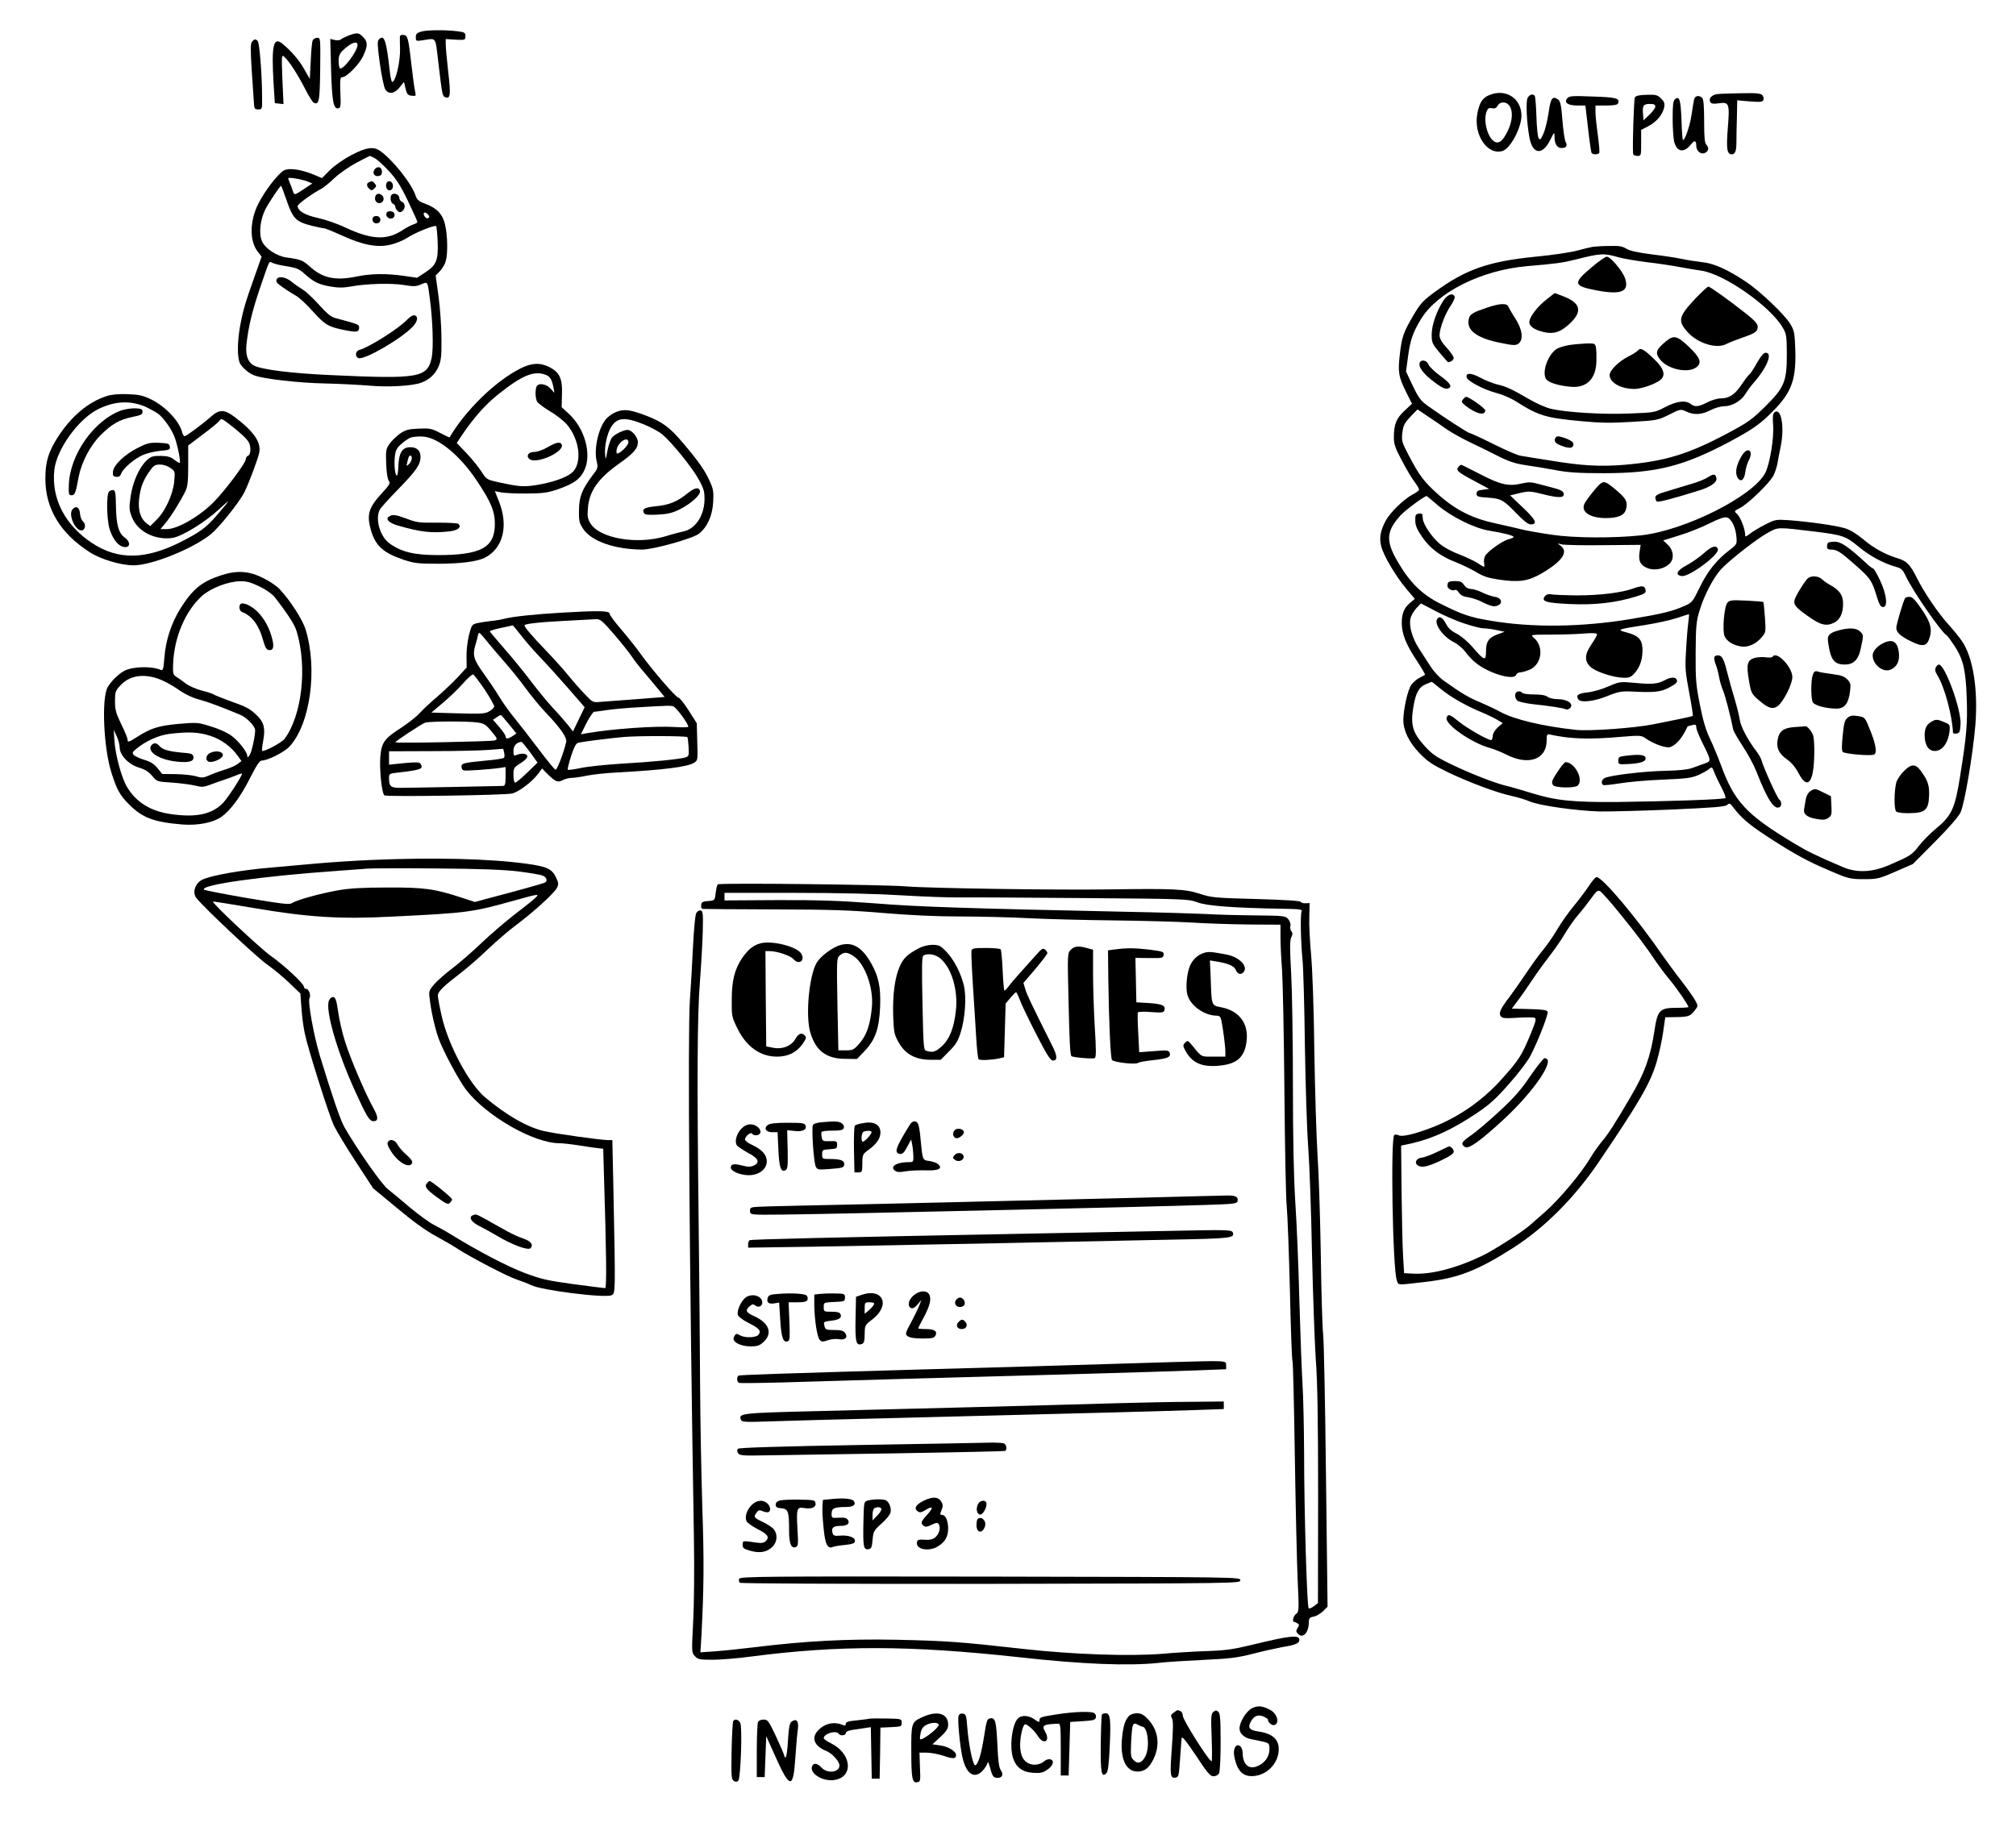 <?xml version="1.0" standalone="no"?>
<!DOCTYPE svg PUBLIC "-//W3C//DTD SVG 20010904//EN"
 "http://www.w3.org/TR/2001/REC-SVG-20010904/DTD/svg10.dtd">
<svg version="1.0" xmlns="http://www.w3.org/2000/svg"
 width="1280pt" height="1163pt" viewBox="0 0 1280 1163"
 preserveAspectRatio="xMidYMid meet">

<g transform="translate(0,1163) scale(0.1,-0.1)"
fill="#000000" stroke="none">
<path d="M2673 11429 c-26 -8 -33 -15 -33 -35 0 -25 2 -26 43 -20 90 14 80 28
100 -139 24 -205 26 -215 43 -222 34 -13 37 12 20 159 -9 79 -16 158 -16 176
l0 34 63 -4 c60 -3 62 -2 62 22 0 23 -5 26 -55 32 -80 9 -190 8 -227 -3z"/>
<path d="M2217 11406 c-20 -8 -43 -19 -51 -25 -8 -7 -25 -9 -41 -5 l-28 7 5
-194 c6 -202 15 -253 46 -247 15 3 17 15 13 101 -3 84 -1 97 13 97 27 0 108
82 132 135 30 64 30 90 -1 120 -27 28 -35 29 -88 11z m53 -61 c0 -40 -91 -161
-112 -149 -4 3 -8 24 -8 47 0 32 7 48 28 68 49 47 92 63 92 34z"/>
<path d="M2539 11398 c-1 -7 0 -43 1 -79 2 -81 -28 -209 -50 -209 -4 0 -10 26
-14 58 -23 207 -36 247 -71 211 -10 -12 -9 -39 7 -154 11 -77 26 -150 34 -162
22 -34 58 -29 91 12 l28 35 10 -43 c9 -36 14 -42 39 -45 27 -3 28 -2 22 25 -4
15 -14 87 -22 158 -21 185 -25 199 -51 203 -14 2 -23 -2 -24 -10z"/>
<path d="M1985 11373 c-4 -10 -10 -69 -12 -131 l-6 -113 -35 61 c-32 58 -87
121 -141 164 -56 44 -68 -14 -54 -254 l8 -125 27 -3 28 -3 -7 158 c-6 150 -5
157 11 143 28 -22 89 -117 134 -206 23 -45 47 -84 55 -87 33 -13 37 7 40 211
2 201 2 202 -19 202 -12 0 -25 -8 -29 -17z"/>
<path d="M1600 11365 c-10 -12 -10 -51 -1 -193 7 -97 13 -190 14 -207 2 -25 6
-30 27 -30 25 0 25 1 24 80 0 134 -16 339 -27 353 -13 16 -22 15 -37 -3z"/>
<path d="M9453 11025 c-41 -17 -60 -48 -73 -116 -26 -135 65 -269 162 -237 49
17 118 148 118 223 0 112 -102 176 -207 130z m131 -67 c23 -32 19 -95 -8 -153
-32 -68 -57 -90 -86 -75 -45 24 -74 133 -51 193 8 19 15 23 34 20 18 -4 28 1
36 16 15 28 56 27 75 -1z"/>
<path d="M10908 11033 c-40 -4 -63 -29 -48 -52 6 -10 20 -12 53 -7 66 10 70
-2 57 -160 -10 -129 -5 -164 25 -164 22 0 30 21 30 80 0 30 1 102 3 159 l2
104 80 -7 c67 -5 81 -4 86 9 4 8 1 22 -6 30 -10 12 -37 15 -129 13 -64 -1
-133 -3 -153 -5z"/>
<path d="M9699 11008 c-12 -22 -6 -158 12 -253 20 -106 82 -113 131 -15 27 54
28 54 28 22 0 -46 16 -72 45 -72 30 0 39 14 25 40 -6 12 -15 74 -20 138 -7 92
-13 119 -26 129 -37 27 -49 11 -62 -85 -7 -46 -21 -105 -32 -130 -18 -40 -23
-44 -31 -29 -6 9 -12 71 -14 137 -2 66 -7 125 -10 130 -10 17 -34 11 -46 -12z"/>
<path d="M10380 11011 c-6 -13 -16 -305 -11 -358 1 -7 12 -13 26 -13 25 0 25
1 25 83 l0 82 46 24 c53 28 91 74 100 119 5 25 1 36 -19 56 -23 23 -33 26 -92
24 -49 -1 -68 -6 -75 -17z m130 -57 c0 -9 -17 -33 -37 -52 l-38 -36 -3 38 c-5
55 2 66 43 66 26 0 35 -4 35 -16z"/>
<path d="M9951 11006 c-23 -27 3 -46 63 -46 l52 0 17 -146 c9 -80 19 -149 22
-155 8 -12 42 -12 49 0 3 5 -1 55 -9 112 -8 57 -15 123 -15 147 l0 42 69 0
c48 0 70 4 74 13 13 33 -9 39 -159 44 -130 5 -151 4 -163 -11z"/>
<path d="M10756 10998 c-3 -13 -10 -57 -16 -97 -10 -71 -45 -170 -55 -159 -3
2 -7 60 -9 128 -5 127 -13 153 -41 130 -12 -10 -15 -36 -15 -124 0 -61 5 -128
10 -148 19 -65 63 -71 108 -13 21 27 32 23 32 -11 0 -30 25 -54 49 -47 27 7
35 32 16 53 -12 13 -15 45 -15 151 0 92 -4 139 -12 147 -20 20 -47 14 -52 -10z"/>
<path d="M2231 10645 c-48 -25 -107 -66 -136 -95 l-51 -51 -47 20 c-80 34
-158 46 -192 30 -36 -17 -125 -132 -166 -215 -54 -109 -55 -233 -4 -300 l26
-34 -45 -127 c-60 -168 -74 -218 -92 -316 -18 -104 -18 -200 0 -235 15 -28 56
-63 91 -76 57 -22 284 -48 445 -51 96 -2 225 -9 286 -14 115 -11 274 -2 329
19 51 19 87 53 108 99 17 39 21 66 20 176 0 72 -8 192 -18 268 l-19 137 27 28
c15 16 32 44 37 63 14 48 12 164 -4 232 -16 68 -52 106 -128 134 -39 14 -50
24 -59 50 -26 79 -149 233 -229 287 -41 27 -88 19 -179 -29z m148 -19 c15 -8
55 -44 89 -81 48 -51 75 -93 122 -191 33 -69 60 -129 60 -133 0 -5 -10 -11
-22 -15 -13 -3 -47 -21 -76 -40 -98 -63 -194 -58 -359 19 -50 24 -129 51 -175
61 -82 18 -128 45 -128 76 0 12 95 81 150 109 14 7 51 37 82 67 32 30 95 74
140 98 46 24 84 44 86 44 2 0 15 -6 31 -14z m-428 -148 l32 -13 -57 -38 c-50
-33 -57 -36 -63 -20 -3 10 -12 33 -19 52 -8 18 -14 36 -14 39 0 8 86 -6 121
-20z m-130 -124 c39 -113 59 -133 160 -158 36 -9 71 -16 78 -16 6 0 56 -20
111 -45 133 -61 225 -79 309 -59 34 8 81 27 104 42 46 32 177 85 186 76 3 -3
8 -49 10 -102 4 -117 -9 -147 -82 -194 l-49 -32 -82 12 c-112 16 -209 15 -302
-4 -136 -28 -216 -11 -300 66 -41 37 -56 43 -145 55 -62 8 -137 58 -156 104
-21 49 -11 137 22 202 24 46 93 149 100 149 1 0 18 -43 36 -96z m898 -88 c9
-11 9 -16 0 -21 -10 -7 -28 10 -29 28 0 12 17 8 29 -7z m-898 -327 c63 -10 80
-18 115 -50 56 -50 88 -66 165 -79 48 -8 80 -8 129 1 99 18 256 22 335 9 61
-10 76 -10 108 4 44 18 41 23 56 -89 19 -142 24 -316 12 -376 -27 -128 -81
-137 -641 -111 -248 11 -440 35 -488 61 -39 21 -54 66 -47 135 12 110 36 209
82 346 68 198 60 182 82 171 10 -6 52 -16 92 -22z"/>
<path d="M2380 10556 c-18 -22 -5 -48 22 -44 17 2 23 10 23 28 0 29 -26 38
-45 16z"/>
<path d="M2343 10473 c-18 -7 -16 -28 3 -43 12 -11 18 -10 31 3 13 13 14 19 3
31 -13 17 -17 18 -37 9z"/>
<path d="M2454 10466 c-9 -24 4 -48 23 -44 12 2 18 12 18 28 0 29 -32 41 -41
16z"/>
<path d="M2384 10385 c-9 -23 3 -45 25 -45 23 0 35 28 20 46 -15 18 -38 18
-45 -1z"/>
<path d="M2487 10394 c-13 -13 -7 -52 8 -58 8 -3 15 -12 15 -19 0 -8 7 -20 15
-27 12 -10 18 -10 30 0 20 17 19 49 -2 58 -10 4 -18 16 -18 27 0 20 -33 33
-48 19z"/>
<path d="M2456 10281 c-11 -18 6 -42 28 -39 29 4 29 42 -1 46 -11 2 -24 -1
-27 -7z"/>
<path d="M2367 10247 c-8 -21 8 -39 29 -35 27 5 25 42 -2 46 -12 2 -24 -3 -27
-11z"/>
<path d="M1756 9855 c-3 -8 0 -19 7 -25 23 -20 82 -59 118 -79 19 -11 66 -54
103 -96 79 -87 99 -100 198 -120 81 -17 98 -15 98 14 0 21 0 21 -151 61 -27 7
-55 30 -103 84 -37 41 -83 85 -104 97 -20 13 -53 35 -72 51 -37 30 -84 37 -94
13z"/>
<path d="M2585 9600 c-54 -57 -244 -177 -303 -192 -26 -7 -30 -43 -6 -52 36
-14 268 120 343 198 34 35 39 68 11 74 -9 1 -29 -11 -45 -28z"/>
<path d="M10115 10063 c-16 -3 -61 -13 -100 -24 -38 -11 -158 -29 -265 -39
-300 -30 -445 -81 -640 -224 -73 -53 -92 -74 -132 -142 -67 -113 -77 -141 -90
-252 -13 -116 -9 -143 40 -242 l37 -74 -47 -44 c-53 -49 -68 -87 -68 -169 0
-44 8 -68 52 -150 28 -54 64 -114 80 -134 15 -20 28 -42 28 -48 0 -6 -17 -19
-39 -30 -57 -30 -143 -113 -173 -168 -34 -63 -42 -110 -28 -164 16 -60 93
-190 159 -268 l54 -64 -31 -26 c-38 -32 -52 -68 -52 -129 1 -68 27 -135 94
-235 32 -49 56 -90 54 -92 -1 -1 -17 -10 -35 -19 -17 -8 -41 -29 -53 -46 -22
-31 -49 -152 -50 -222 0 -67 36 -142 103 -211 52 -54 81 -73 182 -122 139 -66
310 -130 405 -150 36 -8 87 -23 114 -35 61 -26 297 -59 442 -63 60 -1 264 4
453 12 275 12 346 18 358 30 13 13 18 10 41 -20 45 -60 97 -105 199 -172 145
-96 247 -154 348 -199 179 -79 184 -81 280 -81 85 0 96 3 200 48 l110 48 141
142 c86 86 149 159 162 186 25 53 78 364 94 555 18 227 -15 432 -86 534 -17
25 -57 74 -89 109 -66 74 -151 200 -197 292 -42 84 -64 106 -119 123 -81 24
-156 66 -222 122 -42 35 -82 59 -114 69 -59 18 -223 41 -350 51 -88 6 -92 6
-155 -26 -36 -18 -80 -44 -97 -58 -31 -23 -33 -23 -33 -5 0 34 -30 110 -51
129 -20 18 -20 18 20 39 51 26 187 158 211 205 10 20 21 54 25 75 4 22 13 74
22 115 24 124 1 246 -41 211 -10 -8 -12 -29 -8 -82 6 -82 -21 -244 -49 -300
-74 -149 -512 -369 -793 -399 -173 -18 -420 -17 -561 4 -71 10 -155 25 -185
32 -30 8 -106 25 -169 39 -148 31 -255 84 -365 181 -94 83 -124 123 -191 251
-45 86 -47 94 -41 146 6 47 14 61 51 101 l45 46 67 -45 c38 -25 91 -61 118
-81 28 -19 93 -56 145 -81 52 -25 135 -65 183 -90 70 -35 107 -47 180 -58 51
-7 135 -21 187 -31 72 -14 144 -19 300 -19 338 0 511 44 813 206 119 64 168
97 227 152 151 142 184 220 179 420 -4 111 -6 126 -31 168 -34 59 -194 211
-283 270 -115 77 -204 117 -276 124 -35 4 -95 13 -132 21 -37 8 -124 21 -193
29 -84 11 -135 22 -157 35 -25 16 -48 20 -107 18 -41 0 -88 -3 -105 -5z m162
-67 c28 -8 109 -22 180 -31 70 -8 162 -22 203 -30 41 -8 105 -18 143 -24 144
-21 436 -225 515 -360 25 -42 26 -53 27 -171 0 -174 -16 -212 -140 -334 -82
-81 -109 -100 -239 -169 -248 -132 -396 -177 -656 -199 -151 -12 -266 -6 -470
28 -85 13 -169 27 -186 30 -18 2 -95 36 -172 74 -78 39 -145 70 -151 70 -10 0
-167 102 -262 170 -49 35 -61 51 -99 130 l-43 91 12 88 c14 109 30 157 84 246
105 171 385 310 674 335 187 16 223 21 308 42 156 40 179 41 272 14z m-1149
-1574 c87 -74 234 -147 328 -162 93 -15 154 -31 154 -40 0 -4 -14 -10 -30 -14
-36 -7 -135 -77 -151 -107 -6 -12 -9 -32 -6 -45 5 -30 5 -30 -41 0 -20 14 -74
38 -118 56 -51 19 -99 46 -128 71 -48 43 -98 117 -102 153 -1 12 -3 25 -3 29
-1 5 -11 7 -23 5 -20 -3 -23 -9 -22 -44 0 -31 11 -56 41 -100 50 -75 118 -126
213 -163 41 -16 101 -45 133 -64 43 -27 78 -38 140 -47 131 -20 189 -11 274
38 133 78 174 138 121 177 -23 16 -23 16 7 8 17 -4 136 -7 266 -5 l236 2 -7
-45 c-9 -58 5 -85 53 -104 44 -16 104 -4 138 30 30 30 25 85 -11 119 l-30 28
102 32 c57 17 142 51 191 76 60 30 95 42 111 38 29 -7 57 -64 61 -125 4 -45 2
-47 -46 -84 -80 -61 -138 -133 -187 -235 -45 -92 -49 -97 -97 -118 -80 -35
-138 -49 -340 -83 -314 -52 -628 -56 -895 -10 -127 21 -179 39 -318 109 -112
56 -190 132 -266 262 -79 134 -76 196 17 298 33 35 149 121 165 122 2 0 33
-26 70 -58z m2397 -168 c175 -22 193 -28 276 -96 72 -60 161 -107 238 -128 33
-9 42 -18 61 -58 43 -93 223 -354 260 -377 5 -3 26 -31 46 -61 58 -87 75 -156
81 -334 6 -165 0 -236 -42 -500 -32 -203 -54 -251 -152 -331 -36 -30 -85 -79
-109 -110 -44 -58 -54 -64 -193 -124 -106 -45 -203 -49 -291 -11 -173 74 -224
99 -310 151 -304 183 -379 264 -465 501 -19 51 -50 125 -69 165 -25 52 -44
116 -63 214 -25 125 -28 160 -27 330 1 166 4 200 24 265 29 99 91 216 140 268
60 62 228 193 295 229 67 37 58 36 300 7z m-2229 -583 c51 -17 106 -31 122
-31 17 0 55 -5 83 -11 l52 -11 -38 -14 c-61 -21 -80 -46 -80 -108 0 -66 -9
-64 -85 24 -31 36 -73 71 -101 86 -35 17 -55 36 -69 64 -20 39 -42 51 -55 29
-21 -32 39 -115 108 -148 23 -12 56 -40 72 -62 17 -23 46 -54 67 -70 82 -66
240 -112 254 -75 3 9 15 16 25 16 10 0 36 7 58 16 81 32 97 150 27 206 -20 17
-16 18 109 18 72 0 167 3 213 7 60 4 82 3 82 -6 0 -6 -16 -34 -35 -62 -44 -64
-46 -105 -8 -143 30 -30 145 -69 211 -70 37 -1 48 4 72 31 35 39 52 97 48 160
-4 55 -29 79 -105 98 -59 16 -52 19 116 45 73 11 167 32 207 45 41 14 76 25
78 25 1 0 -1 -25 -5 -56 -4 -31 -11 -111 -14 -178 -7 -108 -4 -136 20 -264 15
-78 25 -145 23 -148 -3 -2 -38 -11 -79 -19 -41 -8 -117 -24 -169 -34 -115 -24
-407 -45 -493 -36 -209 22 -397 67 -482 115 -27 15 -85 42 -127 60 -71 29
-124 60 -236 141 -24 17 -60 57 -80 88 -20 31 -53 82 -73 113 -42 65 -64 142
-54 190 4 18 21 47 37 65 l30 31 92 -48 c50 -27 132 -63 182 -79z m-157 -409
c66 -55 154 -106 251 -148 47 -19 100 -45 118 -56 l33 -20 -31 -27 c-18 -16
-31 -37 -32 -53 -1 -16 -6 -28 -10 -28 -22 0 -153 75 -202 115 -62 50 -71 53
-81 28 -15 -40 157 -161 275 -193 25 -7 70 -25 102 -41 142 -73 258 -33 258
89 0 39 2 42 23 37 129 -28 247 -32 451 -14 118 10 128 9 153 -9 50 -35 126
-63 154 -57 30 7 68 44 95 95 10 19 19 36 19 37 0 1 12 4 28 8 23 6 27 4 27
-14 0 -11 17 -55 39 -98 56 -113 57 -116 18 -130 -17 -6 -52 -19 -77 -28 -32
-12 -83 -18 -180 -20 -138 -3 -349 -29 -382 -46 -19 -10 -24 -34 -9 -44 5 -3
52 2 103 10 51 9 174 20 273 24 153 6 187 11 230 30 27 12 57 29 67 38 17 15
19 13 33 -23 8 -21 29 -65 46 -97 17 -32 28 -62 24 -65 -8 -9 -368 -21 -690
-25 -279 -2 -389 9 -545 58 -58 18 -127 38 -154 44 -75 18 -229 78 -353 138
-95 46 -121 64 -168 116 -75 83 -90 132 -72 243 15 93 35 130 80 149 18 8 34
14 36 15 3 0 25 -17 50 -38z"/>
<path d="M10111 9937 c-127 -106 -124 -122 25 -151 159 -30 211 -8 181 79 -16
45 -92 135 -115 135 -9 0 -50 -28 -91 -63z"/>
<path d="M10768 9738 c-112 -119 -118 -145 -52 -218 65 -71 182 -107 244 -75
19 10 65 28 103 41 82 28 97 39 97 70 0 17 -19 38 -67 77 -104 82 -235 177
-246 177 -6 0 -41 -33 -79 -72z"/>
<path d="M9820 9729 c-60 -47 -110 -113 -110 -144 0 -28 34 -51 93 -64 63 -15
109 1 168 58 78 76 64 128 -49 171 l-51 19 -51 -40z"/>
<path d="M9165 9722 c-43 -65 -75 -157 -75 -216 0 -51 3 -59 50 -115 28 -34
52 -61 55 -61 16 0 35 15 35 27 0 8 -20 38 -45 65 -32 35 -45 59 -45 79 0 43
36 138 71 188 16 24 28 50 25 57 -10 27 -45 15 -71 -24z"/>
<path d="M9440 9676 c-88 -30 -107 -41 -114 -70 -18 -70 46 -121 189 -151 91
-19 107 -20 125 -8 34 24 27 89 -18 159 -21 32 -41 67 -45 77 -9 23 -55 21
-137 -7z"/>
<path d="M10578 9463 c-65 -54 -71 -74 -37 -117 47 -60 173 -88 227 -50 40 28
29 61 -44 131 -75 71 -96 77 -146 36z"/>
<path d="M9965 9439 c-33 -5 -71 -17 -85 -27 -62 -46 -96 -168 -55 -198 25
-19 77 -33 145 -40 102 -10 162 47 166 160 1 34 0 73 -3 89 -5 25 -8 27 -57
26 -28 -1 -78 -5 -111 -10z"/>
<path d="M10400 9405 c-7 -8 -33 -25 -58 -37 -64 -32 -122 -89 -122 -120 0
-48 72 -88 157 -88 45 0 134 31 166 58 34 29 22 71 -37 128 -69 67 -90 78
-106 59z"/>
<path d="M11156 9327 c-19 -35 -42 -70 -50 -76 -9 -7 -31 -37 -51 -67 -40 -60
-77 -84 -130 -84 -20 0 -58 -11 -85 -25 -57 -29 -78 -31 -106 -10 -33 25 -88
18 -161 -20 -67 -35 -70 -35 -228 -41 -169 -7 -399 7 -498 30 -31 7 -94 35
-140 62 -108 63 -142 79 -202 93 -27 7 -76 26 -107 43 -58 31 -92 32 -86 2 4
-24 110 -79 187 -99 36 -9 93 -33 126 -54 145 -92 190 -105 420 -126 115 -11
188 -12 315 -4 161 9 167 11 238 46 72 36 73 36 108 20 49 -24 97 -21 154 8
27 14 65 25 85 25 51 0 109 33 136 77 13 21 37 54 54 73 84 95 122 190 76 190
-13 0 -30 -20 -55 -63z"/>
<path d="M9014 9326 c-9 -23 17 -61 69 -104 62 -50 92 -66 111 -59 29 11 16
32 -49 80 -36 26 -70 58 -75 72 -10 27 -47 35 -56 11z"/>
<path d="M9289 9094 c-12 -14 -10 -19 13 -38 68 -54 128 -69 128 -32 0 13
-103 86 -121 86 -4 0 -13 -7 -20 -16z"/>
<path d="M9873 8844 c-7 -20 6 -33 53 -49 44 -15 64 -10 64 15 0 11 -15 23
-43 34 -53 20 -66 20 -74 0z"/>
<path d="M10816 8115 c-27 -24 -76 -58 -108 -75 -62 -33 -75 -62 -30 -68 47
-7 242 138 229 171 -10 28 -39 19 -91 -28z"/>
<path d="M9197 7933 c-4 -3 -7 -14 -7 -24 0 -18 33 -35 49 -25 5 3 16 -5 24
-18 11 -16 29 -25 60 -29 25 -4 66 -18 92 -32 27 -14 57 -25 69 -25 58 1 63
52 6 60 -19 3 -55 16 -80 28 -25 12 -57 22 -71 22 -17 0 -33 9 -43 25 -13 19
-25 25 -55 25 -21 0 -41 -3 -44 -7z"/>
<path d="M10376 7895 c-77 -29 -218 -46 -364 -46 -80 1 -154 4 -166 7 -14 3
-28 -1 -36 -11 -28 -34 5 -44 160 -51 156 -7 288 8 418 48 55 17 63 22 60 41
-4 27 -22 30 -72 12z"/>
<path d="M11607 8183 c-4 -3 -7 -15 -7 -25 0 -13 7 -18 26 -18 37 0 59 -14
154 -98 95 -84 105 -98 135 -197 17 -55 26 -70 41 -70 32 0 23 82 -20 171 -19
41 -39 74 -43 74 -5 0 -27 17 -49 38 -106 98 -155 132 -193 132 -21 0 -41 -3
-44 -7z"/>
<path d="M11479 7958 c-19 -16 -75 -106 -84 -135 -9 -32 2 -47 80 -103 82 -59
119 -69 169 -45 39 19 59 61 58 126 -1 49 -22 79 -73 109 -23 12 -50 31 -60
41 -22 22 -68 25 -90 7z"/>
<path d="M12096 7832 c-12 -19 -56 -168 -56 -189 0 -29 27 -54 96 -87 70 -35
98 -30 114 20 20 59 7 105 -51 188 -39 57 -58 76 -75 76 -13 0 -25 -4 -28 -8z"/>
<path d="M10968 7803 c-21 -24 -34 -179 -18 -214 14 -31 52 -55 102 -64 45 -8
97 14 134 59 26 30 26 33 20 125 -4 52 -8 96 -10 98 -2 2 -50 6 -108 9 -92 4
-106 3 -120 -13z"/>
<path d="M11674 7627 c-61 -17 -74 -32 -67 -75 16 -114 38 -142 108 -142 52 0
83 30 97 92 21 95 21 95 -1 117 -24 24 -70 26 -137 8z"/>
<path d="M11955 7545 c-38 -20 -65 -51 -65 -77 0 -59 67 -112 115 -90 41 19
58 56 51 110 -9 69 -41 87 -101 57z"/>
<path d="M10885 7458 c-3 -8 1 -30 9 -49 7 -18 17 -54 21 -79 4 -24 15 -62 25
-85 14 -33 46 -156 65 -250 3 -11 30 -58 61 -105 31 -47 70 -119 86 -160 70
-180 114 -246 148 -225 14 9 12 36 -4 49 -13 11 -98 198 -111 246 -4 14 -19
41 -34 60 -54 71 -99 156 -105 200 -4 25 -18 83 -32 130 -14 47 -33 112 -41
145 -26 106 -37 130 -61 133 -12 2 -24 -3 -27 -10z"/>
<path d="M11255 7460 c-4 -6 -23 -7 -45 -4 -21 3 -54 1 -73 -5 -44 -15 -50
-41 -32 -146 13 -75 17 -82 57 -117 63 -56 93 -65 125 -42 36 27 93 139 93
184 0 65 -101 169 -125 130z"/>
<path d="M12291 7392 c-7 -14 -5 -27 11 -52 45 -75 93 -253 98 -363 0 -5 10
-7 23 -5 19 3 22 10 25 59 5 94 -99 379 -138 379 -5 0 -14 -8 -19 -18z"/>
<path d="M11510 7345 c-13 -34 -13 -151 0 -175 11 -20 85 -40 150 -40 51 0 76
32 86 107 6 50 4 57 -18 79 -18 19 -41 27 -94 33 -38 5 -79 12 -91 16 -18 6
-25 2 -33 -20z"/>
<path d="M11731 7072 c-18 -14 -24 -34 -31 -111 -7 -63 -7 -98 0 -106 10 -12
172 -27 198 -17 20 7 14 58 -18 140 -39 99 -38 98 -86 105 -32 5 -47 3 -63
-11z"/>
<path d="M12265 7048 c-33 -19 -44 -41 -45 -85 0 -55 18 -92 49 -100 53 -13
99 39 109 123 4 41 3 43 -33 58 -44 19 -53 19 -80 4z"/>
<path d="M11395 7013 c-72 -5 -100 -26 -109 -84 -8 -51 10 -87 62 -123 25 -17
52 -49 69 -82 43 -82 75 -83 92 -3 13 61 14 209 2 242 -10 26 -38 58 -49 55
-4 -1 -34 -3 -67 -5z"/>
<path d="M12087 6732 c-21 -21 -42 -53 -47 -71 -14 -51 -15 -170 -1 -184 7 -7
40 -12 82 -11 101 1 123 19 127 107 3 70 -7 101 -55 165 -32 43 -60 41 -106
-6z"/>
<path d="M11493 6605 c-13 -9 -25 -31 -28 -53 -3 -20 -8 -46 -10 -58 -7 -33
16 -53 74 -64 45 -8 59 -7 78 5 22 15 24 22 21 77 l-3 62 -45 22 c-54 28 -59
28 -87 9z"/>
<path d="M10569 7310 c-45 -24 -82 -27 -195 -16 -89 8 -93 7 -164 -24 -42 -18
-98 -34 -131 -37 -58 -6 -75 -18 -58 -44 14 -23 99 -14 185 21 66 27 90 31
144 29 155 -8 193 -4 248 25 37 19 52 32 50 44 -5 24 -37 25 -79 2z"/>
<path d="M9627 7233 c-12 -11 -8 -40 8 -53 8 -6 49 -16 92 -21 120 -13 196
-25 214 -33 10 -4 21 0 30 10 21 25 -20 54 -80 54 -25 0 -55 7 -65 15 -13 10
-43 15 -87 15 -37 0 -71 5 -74 10 -7 11 -28 13 -38 3z"/>
<path d="M10325 6831 c-45 -5 -50 -8 -50 -31 0 -24 2 -25 63 -22 79 4 115 16
110 40 -4 19 -40 23 -123 13z"/>
<path d="M9902 6748 c-49 -72 -55 -87 -41 -104 15 -18 139 -20 157 -2 38 38
-20 148 -78 148 -5 0 -22 -19 -38 -42z"/>
<path d="M3304 9290 c-158 -80 -347 -263 -450 -438 0 -1 -28 12 -60 29 -54 28
-66 30 -136 27 -66 -3 -82 -7 -120 -33 -23 -17 -53 -46 -66 -65 -22 -32 -23
-43 -20 -126 2 -56 9 -98 17 -108 11 -13 5 -25 -48 -82 -82 -90 -94 -135 -65
-234 29 -97 79 -142 208 -185 66 -22 91 -25 223 -25 145 1 243 14 293 39 115
60 150 203 87 359 l-25 63 41 -8 c23 -4 96 -8 162 -7 103 1 131 4 200 28 99
34 142 66 167 124 45 101 0 261 -99 353 l-47 43 2 81 c4 100 -15 140 -78 173
-61 31 -114 28 -186 -8z m160 -40 c28 -10 40 -30 50 -80 l6 -35 -25 28 c-29
31 -79 37 -89 11 -9 -24 -7 -73 4 -94 6 -11 41 -37 79 -60 38 -22 86 -59 108
-83 85 -97 102 -253 33 -310 -36 -31 -130 -63 -229 -78 -78 -12 -108 -9 -234
18 -76 17 -78 18 -110 68 -17 27 -60 80 -94 116 l-63 66 36 54 c75 110 146
190 229 256 150 120 226 151 299 123z m-733 -402 c93 -31 209 -138 298 -273
90 -135 114 -194 113 -277 -2 -146 -90 -193 -362 -193 -151 0 -233 20 -308 75
-59 43 -91 154 -61 213 6 12 60 72 119 132 113 116 140 155 140 204 0 39 -23
61 -64 61 -53 0 -74 -35 -77 -127 -1 -29 -5 -53 -9 -53 -12 0 -19 68 -13 121
5 42 12 55 46 84 21 19 49 36 61 38 42 8 84 7 117 -5z m-118 -138 c-3 -10 -12
-25 -20 -31 -12 -11 -13 -8 -7 17 9 38 14 45 24 39 4 -3 6 -14 3 -25z"/>
<path d="M3475 8789 c-27 -16 -65 -29 -83 -29 -35 0 -53 -23 -33 -43 41 -41
235 47 206 93 -10 16 -37 10 -90 -21z"/>
<path d="M2470 8350 c-25 -16 0 -41 55 -57 149 -43 218 -50 332 -37 51 7 75
26 54 47 -5 5 -65 8 -134 8 -111 -2 -132 1 -192 24 -73 27 -92 30 -115 15z"/>
<path d="M678 9115 c-118 -38 -225 -128 -311 -261 -60 -94 -79 -157 -79 -263
0 -191 94 -347 282 -468 70 -45 197 -83 279 -83 114 0 375 105 489 197 56 46
182 204 214 268 26 52 82 200 93 246 16 68 -31 138 -158 233 -61 46 -95 47
-144 3 -58 -51 -160 -127 -171 -127 -5 0 -13 12 -16 27 -18 69 -105 161 -193
205 -56 27 -78 32 -152 35 -57 2 -102 -2 -133 -12z m250 -70 c29 -14 64 -33
78 -44 33 -26 79 -90 99 -138 20 -46 46 -173 35 -173 -4 0 -20 10 -36 22 -21
17 -41 22 -85 23 -51 0 -61 -4 -89 -30 -48 -46 -88 -138 -101 -230 -10 -72 -9
-85 9 -130 35 -90 147 -147 257 -131 61 10 205 98 295 181 80 74 78 70 -14
-38 -67 -78 -107 -107 -231 -170 -222 -111 -393 -114 -557 -8 -174 114 -263
283 -243 467 14 129 150 320 275 384 106 54 210 59 308 15z m527 -108 c69 -53
112 -93 124 -115 16 -30 14 -79 -4 -86 -8 -3 -15 -14 -15 -24 0 -22 -128 -193
-198 -265 -89 -93 -234 -177 -302 -177 l-41 0 32 39 c33 38 93 135 126 201 14
28 18 62 18 163 l0 128 90 68 c50 37 96 75 104 84 17 22 15 22 66 -16z m-373
-279 c30 -21 30 -22 24 -87 -8 -82 -58 -190 -114 -244 l-38 -38 -27 21 c-35
28 -51 81 -44 149 8 73 25 119 64 175 28 40 37 46 69 46 21 0 49 -9 66 -22z"/>
<path d="M771 9024 c-174 -62 -329 -282 -334 -476 -2 -56 0 -63 17 -63 21 0
27 14 45 115 18 93 73 200 139 266 71 71 122 100 202 116 54 11 65 16 65 33 0
17 -7 20 -45 22 -25 1 -65 -5 -89 -13z"/>
<path d="M875 8786 c-84 -42 -155 -110 -158 -152 -2 -23 2 -30 20 -32 17 -2
26 3 32 20 13 34 85 96 139 119 25 11 75 23 110 26 57 5 63 8 60 27 -3 19 -11
21 -68 24 -58 2 -74 -1 -135 -32z"/>
<path d="M692 8508 c-17 -17 -15 -173 3 -235 17 -57 48 -101 79 -113 51 -18
63 24 16 58 -38 28 -52 81 -54 202 -1 76 -4 95 -16 98 -9 1 -21 -3 -28 -10z"/>
<path d="M460 8395 c-30 -36 24 -147 64 -132 20 8 21 41 2 57 -8 6 -16 28 -18
48 -3 41 -26 54 -48 27z"/>
<path d="M3915 9015 c-22 -8 -53 -29 -68 -47 -47 -56 -77 -188 -59 -266 10
-42 9 -46 -29 -95 -64 -86 -82 -132 -83 -218 -1 -67 2 -80 27 -118 52 -78 200
-130 374 -131 71 0 322 70 361 101 53 42 85 113 90 200 4 67 1 84 -22 134 -31
69 -72 127 -168 240 -85 101 -131 135 -234 175 -100 38 -139 44 -189 25z m171
-79 c47 -19 102 -49 122 -67 64 -56 188 -210 228 -283 34 -62 38 -79 37 -133
-3 -100 -59 -183 -135 -198 -18 -4 -70 -17 -114 -31 -182 -54 -416 -13 -475
82 -18 30 -21 46 -16 99 8 106 66 188 198 281 91 64 119 96 119 136 0 32 -39
78 -65 78 -25 0 -79 -26 -98 -47 -10 -11 -23 -49 -30 -84 -11 -61 -12 -62 -15
-24 -5 52 13 132 38 173 38 61 86 66 206 18z m-96 -115 c0 -19 -52 -71 -71
-71 -5 0 -7 12 -3 28 11 48 74 85 74 43z"/>
<path d="M4360 8493 c-63 -50 -113 -70 -197 -78 -71 -7 -90 -18 -73 -45 5 -9
30 -11 86 -8 62 3 92 10 139 33 74 37 138 96 129 119 -9 25 -35 19 -84 -21z"/>
<path d="M11060 8738 c-33 -54 -45 -104 -31 -134 18 -41 45 -27 52 26 3 25 13
60 23 78 32 62 -8 88 -44 30z"/>
<path d="M9260 8665 c-18 -22 -5 -33 102 -90 l93 -50 -40 -5 c-32 -4 -40 -9
-40 -25 0 -18 8 -21 70 -25 86 -6 101 -15 184 -101 44 -46 74 -69 89 -69 47 0
34 28 -48 106 l-82 78 61 15 c58 13 67 13 154 -9 97 -24 131 -22 125 7 -2 12
-19 22 -48 30 -25 7 -72 19 -105 28 -51 14 -68 15 -112 5 -82 -20 -135 -9
-262 57 -62 32 -117 59 -121 61 -4 1 -13 -4 -20 -13z"/>
<path d="M10845 8600 c-16 -11 -61 -30 -100 -41 -38 -12 -107 -32 -152 -46
-66 -19 -83 -28 -83 -43 0 -10 5 -22 10 -25 9 -6 115 22 270 71 71 22 112 51
108 76 -4 29 -18 31 -53 8z"/>
<path d="M10160 8557 c-21 -16 -85 -97 -99 -124 -27 -52 33 -93 134 -93 81 0
121 18 130 60 10 45 -1 65 -66 120 -64 53 -75 57 -99 37z"/>
<path d="M1402 7976 c-122 -40 -179 -87 -257 -211 -57 -92 -93 -201 -101 -309
-6 -74 -9 -86 -23 -80 -61 25 -177 22 -232 -6 -35 -18 -88 -71 -106 -105 -39
-73 -25 -385 24 -540 34 -109 55 -146 111 -202 87 -87 158 -114 343 -129 97
-7 193 12 245 49 57 40 122 128 180 243 41 81 62 114 75 114 38 0 145 54 177
89 132 143 180 491 102 745 -20 62 -95 180 -164 254 -17 19 -62 50 -101 69
-93 48 -169 53 -273 19z m245 -70 c42 -20 81 -48 97 -68 84 -108 128 -176 140
-219 68 -227 33 -532 -77 -681 -18 -24 -133 -85 -143 -76 -2 3 1 31 7 63 15
80 5 118 -39 161 -45 44 -66 55 -179 95 -48 18 -92 35 -98 40 -5 4 -39 15 -75
24 -35 9 -80 29 -100 44 -19 15 -46 34 -59 42 -22 14 -24 21 -22 80 6 173 79
342 186 437 55 48 165 90 240 91 38 1 68 -7 122 -33z m-643 -586 c32 -11 87
-40 124 -66 42 -30 91 -54 132 -65 57 -15 142 -47 263 -97 42 -17 97 -73 97
-99 0 -40 -23 -143 -36 -160 -10 -14 -13 -14 -14 -4 0 25 -52 92 -98 127 -26
20 -80 45 -131 60 -84 27 -88 27 -208 17 -128 -12 -176 -27 -264 -84 -52 -33
-59 -35 -59 -15 0 8 -18 52 -40 97 -34 70 -40 93 -40 146 0 57 3 67 33 99 58
63 142 78 241 44z m-244 -437 c0 -49 58 -109 124 -128 36 -11 60 -26 82 -52
31 -37 31 -37 130 -43 54 -4 119 -13 144 -19 39 -10 53 -10 90 4 25 9 65 24
90 32 25 8 60 21 79 29 18 8 35 13 37 11 7 -6 -87 -151 -119 -185 -70 -73
-170 -95 -331 -72 -130 18 -223 76 -281 175 -33 56 -71 196 -78 285 l-5 75 19
-40 c10 -22 19 -55 19 -72z m573 75 c72 -23 136 -70 178 -130 l22 -31 -24 -18
c-13 -11 -48 -26 -77 -35 -30 -9 -74 -25 -99 -36 -41 -18 -51 -19 -87 -8 -23
7 -80 13 -128 14 l-88 1 -31 38 c-22 27 -45 41 -84 52 -29 9 -59 23 -66 31
-11 13 -8 19 17 39 60 50 144 87 212 95 122 14 182 11 255 -12z"/>
<path d="M1527 7794 c-13 -14 -7 -45 11 -51 61 -23 107 -84 132 -177 13 -47
22 -62 37 -64 30 -5 36 24 17 87 -19 69 -62 137 -108 173 -36 29 -77 44 -89
32z"/>
<path d="M962 6898 c-32 -40 45 -91 155 -104 82 -9 115 0 111 29 -3 20 -11 23
-78 28 -83 8 -119 19 -139 43 -16 19 -35 21 -49 4z"/>
<path d="M1333 6848 c-26 -13 -31 -46 -8 -55 26 -9 90 20 90 42 0 24 -46 31
-82 13z"/>
<path d="M3560 7739 c-170 -10 -307 -25 -356 -38 -23 -6 -64 -13 -90 -15 -27
-3 -65 -9 -84 -13 -33 -8 -36 -12 -53 -78 -9 -39 -16 -100 -15 -137 l1 -67
-56 -61 c-31 -33 -89 -88 -129 -123 -41 -34 -91 -81 -112 -104 -20 -23 -73
-64 -115 -92 -110 -71 -128 -94 -136 -183 -7 -82 9 -238 26 -249 17 -10 767 1
811 12 43 11 125 73 163 123 l27 36 27 -28 c56 -56 71 -63 102 -47 15 8 41 15
56 15 15 0 60 6 98 14 39 8 122 17 185 20 310 17 456 36 498 63 22 14 23 18
19 132 l-3 118 -52 82 c-28 44 -58 81 -65 81 -15 0 -165 174 -240 278 -26 37
-81 106 -122 154 -41 47 -75 93 -75 102 0 18 -74 19 -310 5z m343 -142 c48
-56 97 -118 109 -137 12 -19 47 -64 78 -100 31 -36 72 -86 93 -111 l37 -45
-178 -14 c-97 -7 -200 -15 -228 -17 -50 -5 -51 -4 -101 49 -28 29 -75 82 -104
118 -29 36 -92 106 -139 155 -95 99 -140 152 -140 164 0 10 102 21 285 30 77
4 154 8 170 9 26 1 41 -11 118 -101z m-597 1 c26 -35 84 -101 129 -148 45 -47
125 -136 179 -198 l98 -113 -37 -77 -37 -77 -31 40 c-18 22 -61 72 -97 110
-36 39 -97 113 -136 165 -39 52 -114 145 -167 205 -53 61 -97 113 -97 116 0 4
33 13 73 22 39 8 72 15 73 16 1 0 23 -27 50 -61z m-106 -168 c37 -41 99 -118
137 -170 38 -52 96 -122 128 -155 91 -95 135 -158 130 -185 -12 -60 -58 -181
-68 -178 -7 2 -54 60 -106 129 -51 68 -120 157 -152 196 -33 40 -78 103 -100
140 -23 38 -68 104 -100 149 -62 85 -70 115 -50 180 5 16 12 41 15 57 6 27 7
27 53 -30 26 -32 77 -92 113 -133z m-122 -180 c34 -52 61 -100 60 -107 -2 -8
-16 -22 -33 -31 -26 -15 -52 -16 -198 -12 l-168 5 71 60 c40 33 97 88 128 123
30 34 60 61 66 59 6 -2 39 -46 74 -97z m1197 -106 c18 -5 95 -109 95 -129 0
-4 -37 -5 -82 -2 -125 8 -391 -10 -561 -39 l-39 -7 36 72 c20 39 42 71 49 71
6 0 44 5 82 11 39 6 131 14 205 18 193 11 193 11 215 5z m-1043 -114 l47 -58
-24 -16 c-30 -20 -45 -20 -45 -2 0 7 -18 34 -40 59 l-40 46 22 15 c12 9 25 16
28 15 3 0 26 -27 52 -59z m-200 12 c42 -6 53 -13 89 -57 39 -47 39 -49 20 -57
-19 -7 -631 -19 -631 -12 0 7 168 118 190 125 31 9 267 10 332 1z m1332 -93
c3 -2 6 -31 8 -63 3 -57 2 -59 -24 -67 -42 -11 -213 -28 -408 -39 -96 -6 -210
-18 -252 -27 -43 -9 -80 -14 -83 -11 -3 3 7 42 21 87 21 63 32 82 48 85 46 9
200 28 288 36 91 8 394 7 402 -1z m-999 -95 l48 -67 -65 -63 c-36 -35 -71 -64
-77 -64 -6 0 -11 19 -11 48 0 45 2 48 46 76 28 18 44 34 42 45 -4 17 -39 20
-70 6 -15 -6 -18 -2 -18 27 0 32 19 54 51 57 3 1 27 -29 54 -65z m-165 -36
c-3 -5 -55 -13 -115 -18 -144 -14 -155 -17 -155 -39 0 -10 6 -21 13 -23 11 -5
167 6 235 16 l32 5 0 -60 c0 -49 -3 -59 -17 -60 -29 -1 -583 -12 -646 -12 -65
-1 -77 8 -77 59 0 31 1 32 58 38 148 17 162 23 142 56 -6 10 -28 11 -104 4
l-96 -10 0 43 0 42 273 1 c149 0 313 4 362 8 l90 7 6 -25 c3 -14 3 -28 -1 -32z"/>
<path d="M2360 6169 c-96 -4 -256 -14 -355 -23 -99 -9 -230 -21 -291 -26 -179
-15 -373 -49 -429 -76 -46 -22 -66 -82 -38 -117 50 -63 378 -371 445 -419 43
-30 108 -84 146 -121 l69 -66 7 -93 c3 -51 13 -123 21 -160 20 -99 152 -513
184 -584 16 -33 78 -137 139 -230 l111 -170 151 -125 c99 -83 183 -144 248
-179 53 -29 115 -65 137 -80 76 -50 320 -178 375 -195 30 -10 72 -26 92 -36
65 -33 473 -84 511 -64 25 12 25 12 12 658 l-7 327 -27 0 c-45 0 -333 40 -406
57 -107 24 -242 102 -378 217 -101 87 -231 331 -272 511 -14 61 -25 120 -25
133 0 25 35 59 150 147 41 32 118 99 170 149 53 50 131 118 175 150 109 81
243 203 260 236 13 25 12 32 -5 69 -27 54 -57 68 -187 86 -233 32 -585 41
-983 24z m932 -73 c70 -9 138 -20 152 -26 26 -9 35 -34 17 -44 -8 -6 -186 -55
-361 -101 l-85 -23 -88 29 c-170 55 -233 64 -467 63 -162 0 -240 -5 -315 -18
-116 -21 -261 -61 -291 -81 -17 -11 -57 -6 -285 32 -145 25 -268 49 -273 53
-32 30 365 86 849 120 83 6 168 12 190 14 22 2 218 3 435 1 283 -2 431 -8 522
-19z m98 -176 c-19 -17 -80 -65 -135 -107 -55 -43 -145 -121 -200 -173 -55
-53 -136 -123 -180 -157 -44 -33 -97 -79 -117 -102 -32 -37 -36 -46 -31 -84 9
-85 36 -204 59 -265 31 -83 126 -259 172 -321 128 -167 430 -341 595 -341 22
0 81 -7 131 -15 50 -8 103 -16 118 -17 l28 -3 4 -145 c16 -513 19 -740 8 -740
-6 0 -96 11 -199 25 -163 22 -204 31 -309 70 -111 42 -294 137 -466 243 -37
23 -89 52 -117 66 -27 14 -94 63 -148 108 -54 46 -117 98 -141 117 -39 30
-196 255 -274 391 -26 44 -78 197 -157 455 -39 130 -78 346 -66 366 11 16 -4
59 -20 59 -8 0 -15 6 -15 13 0 20 -128 139 -210 196 -65 46 -377 338 -368 346
2 1 118 -17 258 -41 345 -59 550 -72 875 -55 491 24 510 27 790 105 151 42
157 43 115 6z"/>
<path d="M2089 5277 c-26 -57 50 -323 166 -577 71 -157 91 -190 116 -190 32 0
32 25 1 81 -52 93 -149 320 -181 424 -18 55 -37 140 -44 190 -10 70 -17 91
-30 93 -10 2 -21 -6 -28 -21z"/>
<path d="M2467 4383 c-13 -12 -7 -30 21 -72 46 -68 114 -103 129 -66 3 11 -9
28 -36 51 -23 20 -48 49 -57 65 -13 27 -42 38 -57 22z"/>
<path d="M2711 4116 c-18 -21 -5 -39 65 -90 53 -39 67 -46 79 -36 8 7 15 18
15 24 0 10 -130 116 -142 116 -3 0 -11 -6 -17 -14z"/>
<path d="M3003 3913 c-30 -11 -12 -42 37 -67 28 -14 81 -43 118 -65 97 -58
197 -94 211 -77 19 22 2 44 -47 61 -26 8 -75 31 -109 50 -35 19 -91 51 -125
70 -66 36 -66 36 -85 28z"/>
<path d="M10091 6008 c-19 -29 -62 -87 -96 -128 -35 -41 -83 -110 -109 -154
-25 -43 -66 -101 -90 -130 -24 -28 -71 -94 -106 -146 -35 -52 -83 -120 -106
-151 -58 -76 -71 -104 -55 -123 11 -13 30 -14 106 -9 51 3 100 3 108 0 13 -5
9 -23 -27 -109 -55 -132 -73 -161 -187 -287 -118 -131 -270 -236 -432 -299
-113 -44 -198 -64 -218 -51 -7 4 -18 5 -26 2 -25 -10 -11 -855 16 -925 12 -31
-5 -30 186 -8 204 24 325 71 550 214 199 127 390 317 544 544 259 382 329 502
369 637 16 55 35 142 42 193 l13 92 66 1 c79 1 93 5 121 42 22 28 22 29 4 63
-11 20 -49 74 -86 122 -38 48 -91 121 -120 162 -166 241 -384 500 -421 500 -7
0 -28 -24 -46 -52z m191 -176 c102 -125 173 -219 238 -317 19 -27 56 -77 84
-110 47 -57 116 -158 116 -170 0 -3 -33 -5 -74 -5 -109 0 -122 -14 -142 -148
-24 -160 -61 -265 -149 -414 -103 -176 -140 -234 -185 -288 -21 -25 -52 -69
-70 -99 -57 -98 -199 -267 -290 -347 -36 -31 -79 -69 -97 -85 -44 -40 -236
-163 -303 -194 -165 -79 -324 -120 -440 -113 l-55 3 -6 100 c-4 55 -8 237 -10
405 l-3 305 70 15 c133 31 259 89 410 191 81 54 122 91 207 188 59 66 119 146
135 178 51 100 114 263 108 278 -4 11 -31 15 -116 17 l-111 3 41 55 c23 30 62
87 87 125 26 39 75 107 109 151 35 45 80 110 100 145 21 35 58 89 84 119 26
30 64 79 84 107 32 45 41 51 56 43 10 -6 65 -67 122 -138z"/>
<path d="M9717 4798 c-59 -88 -103 -138 -198 -226 -67 -62 -148 -131 -181
-153 -59 -41 -66 -54 -36 -73 24 -14 95 37 247 177 197 183 333 387 258 387
-7 0 -48 -51 -90 -112z"/>
<path d="M9125 4315 c-38 -19 -83 -35 -100 -37 -33 -3 -47 -34 -23 -49 25 -16
60 -9 144 30 63 30 84 45 84 59 0 15 -23 37 -33 31 -1 0 -33 -16 -72 -34z"/>
<path d="M4557 6014 c-4 -4 -10 -29 -13 -55 -6 -48 -7 -48 -48 -51 -34 -2 -42
-7 -44 -25 -2 -14 2 -24 10 -25 7 -1 211 -2 453 -3 363 -1 485 -5 695 -23 167
-14 334 -22 485 -22 127 0 325 -5 440 -11 116 -6 359 -12 540 -14 182 -2 407
-8 500 -14 94 -6 257 -11 363 -12 l192 -1 0 -76 c0 -42 4 -137 10 -211 5 -75
12 -422 15 -771 3 -349 9 -680 15 -735 5 -55 14 -295 20 -533 5 -239 13 -438
16 -444 4 -5 10 -274 15 -596 5 -323 13 -679 18 -792 9 -197 9 -206 -10 -219
-18 -13 -27 -51 -11 -51 4 0 13 -4 20 -9 12 -7 12 -12 1 -29 -12 -19 -11 -24
3 -38 31 -32 68 9 68 75 0 24 5 30 31 35 17 3 43 19 59 34 l29 29 -10 824 c-5
453 -13 860 -18 904 -5 44 -12 274 -15 510 -4 237 -13 522 -21 635 -7 113 -16
408 -20 655 -3 267 -12 513 -20 605 -8 85 -14 196 -12 245 l2 90 -25 -1 c-14
-1 -28 3 -32 9 -4 7 -108 13 -285 18 -263 7 -282 9 -358 34 -89 29 -162 33
-575 27 -324 -5 -1138 7 -1285 19 -149 12 -1188 23 -1198 13z m1173 -70 c135
-8 297 -14 360 -13 63 1 417 -1 785 -4 660 -5 671 -6 730 -28 61 -22 229 -35
548 -40 104 -2 117 -4 111 -18 -9 -21 -5 -192 6 -306 5 -49 12 -295 15 -545 4
-250 13 -540 21 -643 8 -104 19 -405 24 -670 6 -265 17 -570 24 -677 11 -141
15 -382 15 -872 l-1 -678 -26 -20 c-14 -11 -29 -17 -33 -13 -11 11 -29 622
-29 993 -1 157 -5 350 -10 430 -5 80 -14 318 -20 530 -5 212 -17 494 -26 628
-10 166 -15 402 -15 745 0 276 -5 593 -11 704 -9 157 -9 208 0 229 10 20 10
30 1 40 -6 8 -9 23 -6 34 3 11 -3 30 -13 42 -17 22 -25 23 -216 25 -110 1
-251 5 -314 9 -63 3 -290 10 -505 14 -990 21 -1314 31 -1585 53 -226 17 -355
22 -622 21 l-338 -2 0 24 0 24 443 0 c288 0 528 -6 687 -16z"/>
<path d="M4420 5830 c-6 -11 -15 -107 -20 -213 -5 -106 -14 -260 -20 -343 -14
-210 -3 -1696 26 -3424 3 -180 1 -412 -5 -520 -10 -192 -10 -195 11 -217 19
-21 31 -23 113 -23 51 0 159 9 241 20 562 73 1008 72 1705 -4 403 -45 696 -56
884 -36 50 6 178 14 285 19 166 8 213 13 315 39 66 17 152 36 190 43 81 13
105 24 105 45 0 34 -57 28 -304 -32 -116 -28 -165 -35 -285 -39 -81 -3 -205
-10 -278 -17 -208 -17 -568 -5 -888 31 -403 45 -483 51 -805 58 -314 6 -576
-8 -895 -47 -82 -10 -194 -22 -249 -26 l-99 -7 7 114 c15 294 17 471 5 809 -6
201 -13 552 -14 780 -1 228 -5 685 -9 1015 -11 938 -9 1326 8 1540 8 105 16
248 18 320 3 115 1 130 -14 133 -9 2 -22 -6 -28 -18z"/>
<path d="M4831 5640 c-46 -11 -80 -38 -119 -94 -48 -72 -66 -143 -66 -267 -1
-102 0 -107 37 -182 57 -115 145 -177 250 -177 72 0 125 27 164 82 23 35 25
41 11 54 -19 19 -39 11 -60 -27 -25 -42 -81 -64 -138 -53 l-45 9 -3 303 -2
302 28 0 c45 0 132 -29 150 -51 35 -40 77 -8 48 37 -29 43 -181 82 -255 64z"/>
<path d="M5337 5629 c-51 -14 -127 -71 -152 -113 -48 -83 -72 -337 -40 -443
34 -116 102 -167 223 -167 l73 -1 48 50 c68 71 93 141 99 281 5 125 -9 193
-58 279 -57 100 -117 135 -193 114z m83 -71 c73 -50 127 -202 116 -323 -10
-111 -34 -179 -78 -230 -37 -42 -43 -45 -87 -45 l-48 0 -6 293 c-5 284 -5 292
15 310 27 23 48 22 88 -5z"/>
<path d="M5835 5609 c-73 -39 -97 -62 -121 -113 -32 -71 -47 -178 -43 -315 4
-107 6 -120 35 -171 41 -74 107 -110 202 -110 l65 0 52 53 c43 42 57 65 75
122 28 90 37 224 20 296 -18 78 -65 168 -113 217 -36 37 -46 42 -87 42 -27 0
-61 -9 -85 -21z m135 -65 c72 -61 114 -201 99 -333 -12 -110 -41 -181 -89
-225 -40 -36 -56 -41 -96 -30 -20 5 -21 12 -27 302 -5 230 -4 298 6 304 26 16
76 8 107 -18z"/>
<path d="M6799 5599 c-21 -21 -22 -25 -15 -308 6 -270 10 -359 19 -368 9 -8
137 -19 148 -12 9 5 9 54 0 195 -6 104 -11 257 -11 341 l0 152 -37 10 c-56 16
-81 13 -104 -10z"/>
<path d="M6168 5593 c-2 -10 2 -108 9 -218 7 -110 17 -259 21 -332 4 -72 11
-135 15 -139 8 -9 78 -6 127 4 l35 8 5 170 5 171 30 36 c17 19 32 36 36 36 3
1 13 -20 23 -46 9 -27 56 -124 104 -218 68 -133 92 -170 107 -170 30 0 29 29
-3 92 -136 272 -162 326 -172 361 l-12 40 76 89 c42 50 76 95 76 100 0 6 -7
16 -15 23 -13 11 -22 5 -58 -36 -23 -26 -67 -75 -97 -108 -30 -34 -65 -74 -77
-91 -12 -16 -24 -28 -26 -25 -3 3 -8 61 -11 129 -3 67 -9 127 -12 132 -3 5
-45 9 -93 9 -76 0 -89 -2 -93 -17z"/>
<path d="M7080 5601 l-45 -6 2 -190 c4 -276 14 -490 23 -506 10 -15 149 -31
165 -19 6 5 50 13 99 18 92 10 113 20 102 48 -6 14 -17 16 -100 9 l-93 -7 -6
122 c-4 67 -5 126 -2 131 3 4 41 6 84 2 63 -5 79 -3 83 9 12 31 -10 42 -94 48
l-83 5 -3 141 -3 141 88 -1 c82 -1 88 0 91 20 3 20 -4 22 -86 33 -92 11 -146
12 -222 2z"/>
<path d="M7645 5579 c-39 -11 -73 -43 -90 -83 -20 -49 -28 -138 -16 -183 19
-70 108 -133 188 -133 15 0 23 -8 27 -27 11 -50 26 -167 26 -200 l0 -33 -76 0
c-82 0 -71 -6 -138 75 -23 28 -26 29 -41 14 -15 -15 -15 -19 -1 -47 43 -82
106 -111 221 -99 111 11 158 55 170 157 13 109 -46 189 -155 212 -70 14 -67 6
-73 186 l-5 113 42 -7 c71 -11 111 -28 121 -51 12 -29 31 -36 49 -18 35 35
-24 98 -106 113 -94 18 -112 20 -143 11z"/>
<path d="M5213 4503 c-23 -2 -46 -9 -51 -16 -11 -15 4 -240 18 -267 10 -18 18
-19 83 -14 91 7 97 9 97 33 0 22 -25 31 -92 31 -46 0 -48 1 -48 29 0 28 2 30
48 33 43 3 47 5 47 28 0 23 -3 25 -47 23 -42 -1 -46 1 -51 25 -3 15 -3 30 0
34 2 5 33 8 69 8 51 0 66 4 71 16 4 11 -1 22 -12 30 -18 14 -43 15 -132 7z"/>
<path d="M5481 4498 c-25 -4 -48 -11 -53 -16 -5 -5 -7 -73 -6 -153 l3 -144 25
0 c24 0 25 3 25 57 1 56 2 59 42 88 50 37 73 71 73 108 0 50 -41 73 -109 60z
m52 -55 c8 -7 -41 -63 -55 -63 -13 0 -9 58 5 63 18 8 43 8 50 0z"/>
<path d="M5777 4488 c-93 -150 -102 -180 -62 -186 15 -2 26 9 45 45 l25 47 6
-29 c4 -17 7 -49 8 -72 1 -41 0 -43 -28 -43 -79 0 -124 -28 -88 -55 12 -9 32
-10 69 -3 29 5 86 7 125 6 81 -3 109 10 81 38 -8 8 -34 18 -56 21 -46 6 -44 2
-58 148 -3 39 -10 78 -15 88 -13 24 -36 21 -52 -5z"/>
<path d="M4875 4486 c-28 -20 -12 -46 28 -46 l34 0 5 -109 c5 -115 16 -148 46
-132 13 7 15 29 13 131 l-3 123 46 -5 c52 -6 81 8 70 35 -5 15 -21 17 -113 17
-74 0 -113 -4 -126 -14z"/>
<path d="M4707 4462 c-32 -33 -45 -85 -27 -107 7 -8 39 -29 71 -47 65 -34 76
-61 34 -80 -20 -9 -37 -9 -75 1 -51 13 -70 9 -70 -14 0 -22 58 -47 111 -48 76
-1 130 49 115 107 -8 33 -37 60 -92 86 -24 11 -44 26 -44 34 0 19 37 50 45 37
9 -16 45 -13 52 4 9 24 -26 55 -62 55 -21 0 -40 -9 -58 -28z"/>
<path d="M6065 4456 c-20 -15 -17 -49 6 -54 17 -3 49 22 49 38 0 19 -37 30
-55 16z"/>
<path d="M6060 4294 c-12 -14 -12 -18 4 -30 23 -17 59 -1 54 24 -4 23 -41 27
-58 6z"/>
<path d="M7235 4024 c-651 -16 -1783 -43 -2145 -50 -157 -3 -295 -7 -308 -10
-17 -3 -22 -10 -20 -27 3 -22 3 -22 208 -20 262 2 2409 51 2680 61 189 6 205
8 208 26 5 26 -15 36 -73 34 -27 0 -275 -7 -550 -14z"/>
<path d="M7410 3813 c-63 -1 -482 -9 -930 -18 -1249 -24 -1712 -35 -1721 -41
-5 -3 -9 -15 -9 -26 l0 -21 413 6 c226 4 752 14 1167 22 415 9 918 19 1117 23
370 7 394 10 380 46 -7 17 -43 17 -417 9z"/>
<path d="M5801 3404 c-34 -28 -42 -71 -15 -81 10 -4 24 4 40 23 l24 29 -11
-30 c-6 -16 -29 -65 -52 -108 -41 -76 -41 -79 -23 -93 13 -9 45 -14 93 -14 60
0 74 3 82 18 15 28 -6 42 -61 42 -26 0 -48 2 -48 5 0 2 15 33 34 67 40 75 51
119 36 147 -15 29 -61 27 -99 -5z"/>
<path d="M4938 3413 c-46 -3 -58 -8 -63 -23 -10 -30 4 -43 40 -37 l32 5 7
-111 c7 -114 19 -146 49 -134 12 4 13 27 9 126 l-5 121 57 0 c42 0 58 4 63 16
3 8 1 20 -6 27 -12 12 -94 17 -183 10z"/>
<path d="M5203 3413 l-33 -4 0 -62 c1 -95 18 -210 35 -226 13 -13 20 -13 51
-2 20 7 50 10 68 7 42 -8 62 11 42 39 -11 15 -27 19 -69 19 -48 0 -57 3 -61
21 -9 32 -8 32 40 38 51 5 70 18 61 41 -5 12 -20 16 -57 16 -49 0 -50 1 -50
30 0 29 0 29 68 32 64 3 67 4 67 28 0 24 -3 25 -65 26 -36 1 -80 -1 -97 -3z"/>
<path d="M5470 3407 l-35 -12 -3 -141 c-3 -148 4 -173 42 -158 12 5 16 20 16
63 1 55 2 57 47 91 119 90 71 204 -67 157z m80 -54 c0 -11 -12 -25 -37 -47
l-23 -19 0 36 c0 34 2 37 30 37 17 0 30 -3 30 -7z"/>
<path d="M4738 3393 c-31 -20 -62 -86 -53 -114 4 -11 32 -32 64 -48 72 -37 85
-51 68 -76 -15 -20 -83 -23 -116 -6 -26 15 -29 14 -41 -9 -16 -29 38 -60 106
-60 43 0 57 5 83 29 58 54 34 120 -59 162 -55 25 -60 37 -30 64 16 14 22 15
35 5 19 -16 45 -6 45 18 0 41 -60 61 -102 35z"/>
<path d="M6071 3376 c-16 -20 -3 -46 24 -46 13 0 26 7 29 16 7 19 -10 44 -29
44 -7 0 -18 -6 -24 -14z"/>
<path d="M6086 3235 c-20 -21 -9 -45 20 -45 29 0 41 24 24 45 -16 19 -25 19
-44 0z"/>
<path d="M7435 2980 c-813 -25 -1049 -32 -1530 -45 -973 -28 -1208 -36 -1216
-41 -13 -8 -11 -41 4 -46 6 -2 129 -1 272 3 323 10 1160 34 1905 54 311 9 644
19 740 23 l175 7 0 25 c0 31 8 30 -350 20z"/>
<path d="M7090 2719 c-400 -12 -1363 -37 -1900 -50 -485 -12 -502 -14 -486
-54 6 -16 23 -17 194 -11 103 4 455 13 782 21 1319 33 1753 45 1918 51 l172 6
0 24 0 24 -202 -2 c-112 0 -327 -5 -478 -9z"/>
<path d="M5471 2454 c-516 -9 -778 -17 -785 -24 -7 -7 -7 -16 0 -28 10 -15 29
-17 175 -14 90 1 468 7 839 13 371 6 678 13 682 15 14 9 8 42 -8 48 -9 3 -41
5 -72 5 -31 -1 -405 -8 -831 -15z"/>
<path d="M5285 2111 l-60 -6 -3 -38 c-2 -21 1 -84 7 -140 10 -106 26 -136 61
-120 8 3 42 9 75 12 46 5 61 10 63 23 5 24 -40 41 -95 36 -37 -3 -43 0 -48 21
-7 29 7 41 50 41 44 0 63 15 49 37 -9 14 -22 17 -58 15 -45 -3 -46 -2 -46 26
0 34 17 42 91 42 46 0 65 14 51 37 -10 16 -67 21 -137 14z"/>
<path d="M5863 2099 c-48 -24 -62 -48 -37 -66 14 -10 23 -9 51 8 48 30 52 16
9 -31 -40 -44 -42 -52 -22 -69 11 -9 22 -8 51 6 31 15 37 15 46 3 13 -21 2
-62 -23 -83 -16 -13 -34 -17 -67 -15 -38 3 -46 0 -49 -16 -9 -45 76 -62 133
-26 47 29 65 62 65 117 -1 48 -17 83 -39 83 -14 0 -14 2 -1 36 8 20 7 32 -5
50 -19 30 -56 31 -112 3z"/>
<path d="M4950 2101 c-16 -4 -25 -14 -25 -26 0 -16 8 -21 36 -23 43 -4 49 -20
49 -141 0 -84 13 -117 43 -105 15 5 16 18 10 121 -7 125 -3 135 46 126 43 -7
73 5 69 30 -3 21 -8 22 -103 24 -55 1 -111 -2 -125 -6z"/>
<path d="M5510 2101 c-25 -7 -25 -8 -28 -136 -3 -156 0 -177 31 -173 19 3 23
11 27 59 5 53 8 60 56 103 29 25 55 57 58 71 7 25 -7 64 -28 77 -13 9 -82 9
-116 -1z m86 -52 c3 -6 -8 -25 -25 -42 l-31 -32 0 37 c0 20 6 39 13 41 21 9
36 7 43 -4z"/>
<path d="M4770 2070 c-31 -33 -43 -76 -29 -102 6 -10 36 -31 68 -48 65 -32 78
-51 54 -76 -13 -12 -27 -15 -62 -10 -86 13 -86 13 -86 -14 0 -21 7 -26 49 -38
60 -17 106 -9 140 25 30 29 35 76 11 109 -8 12 -39 33 -70 48 -59 28 -62 32
-41 61 11 16 18 17 37 9 13 -6 30 -9 37 -7 18 7 15 37 -6 56 -29 26 -70 21
-102 -13z"/>
<path d="M6210 2079 c-15 -28 -9 -63 12 -67 19 -4 49 53 40 76 -7 19 -40 14
-52 -9z"/>
<path d="M6207 1983 c-4 -3 -7 -21 -7 -39 0 -50 39 -55 54 -6 11 34 -25 68
-47 45z"/>
<path d="M4693 1604 c-3 -8 -1 -20 4 -25 5 -5 619 -8 1594 -7 1576 3 1584 3
1584 23 0 20 -8 20 -1588 23 -1435 2 -1588 1 -1594 -14z"/>
<path d="M7949 782 c-36 -18 -79 -88 -79 -129 0 -32 32 -61 77 -68 21 -4 55
-11 76 -16 35 -9 37 -12 37 -48 0 -46 -30 -88 -77 -107 -55 -23 -93 12 -93 85
0 16 -7 35 -16 42 -25 20 -46 -14 -38 -61 18 -98 56 -136 129 -128 79 9 144
74 153 153 8 75 -33 116 -131 130 -54 8 -66 24 -46 61 20 37 45 48 80 34 16
-7 29 -16 29 -19 0 -19 27 -42 43 -35 34 13 15 74 -31 97 -48 25 -77 27 -113
9z"/>
<path d="M7452 754 c-19 -13 -20 -19 -11 -36 9 -16 8 -64 -1 -191 -13 -175
-10 -192 26 -185 17 3 20 17 26 113 4 61 9 121 10 134 2 19 20 -2 91 -107 72
-110 91 -132 112 -132 14 0 29 8 35 19 6 12 10 95 10 199 0 147 -3 182 -15
192 -12 10 -18 10 -31 -1 -15 -12 -16 -32 -11 -160 3 -81 3 -149 0 -153 -11
-10 -183 261 -183 288 0 13 -7 27 -16 30 -20 8 -16 9 -42 -10z"/>
<path d="M6715 744 c-108 -17 -115 -19 -115 -39 0 -14 -5 -13 -31 6 -35 25
-80 29 -103 9 -38 -31 -58 -174 -35 -251 19 -61 59 -92 126 -97 49 -3 64 0 93
20 38 26 47 60 17 66 -10 2 -26 -3 -35 -11 -25 -22 -64 -30 -94 -18 -41 15
-60 53 -61 118 0 58 18 133 32 133 16 0 60 -41 81 -75 37 -59 81 -32 46 28
-23 41 -14 47 82 51 15 1 17 -13 17 -164 l0 -165 25 0 25 0 5 170 5 170 80 5
c68 4 80 8 83 24 2 10 -2 22 -10 27 -19 13 -129 9 -233 -7z"/>
<path d="M5853 724 c-66 -30 -68 -38 -67 -219 0 -167 6 -198 37 -193 21 3 22
6 18 96 l-3 92 46 0 c26 0 74 -9 107 -20 61 -21 79 -20 79 5 0 24 -50 54 -101
61 l-49 7 50 46 c40 37 50 54 50 79 0 72 -71 92 -167 46z m107 -48 c0 -14 -56
-63 -97 -85 -25 -13 -26 -10 -17 38 4 20 16 37 33 46 34 19 81 19 81 1z"/>
<path d="M6086 732 c-7 -21 8 -185 24 -258 24 -113 80 -147 134 -83 14 17 26
38 27 47 0 9 7 -4 14 -29 16 -61 22 -69 50 -69 29 0 38 22 19 49 -11 15 -17
60 -21 154 -7 154 -13 180 -45 175 -21 -3 -24 -13 -40 -115 -18 -115 -39 -183
-57 -183 -14 0 -40 127 -49 235 -6 82 -9 90 -29 93 -14 2 -23 -3 -27 -16z"/>
<path d="M6996 742 c-2 -4 -6 -87 -7 -185 -2 -185 4 -219 36 -187 10 11 16 56
21 171 8 174 3 209 -26 209 -10 0 -21 -4 -24 -8z"/>
<path d="M7167 732 c-23 -25 -34 -59 -42 -129 -16 -137 22 -223 97 -223 46 0
76 24 104 84 41 87 27 181 -37 248 -28 30 -43 38 -71 38 -21 0 -41 -7 -51 -18z
m86 -67 c33 -1 48 -119 23 -180 -21 -48 -50 -61 -77 -34 -20 20 -21 29 -17
119 6 113 10 125 41 108 12 -7 26 -12 30 -13z"/>
<path d="M5515 715 c-5 -2 -40 -6 -77 -10 -52 -5 -68 -10 -68 -22 0 -11 -5
-13 -17 -8 -56 24 -114 12 -157 -32 -48 -48 -27 -102 52 -133 35 -14 82 -66
82 -91 0 -45 -77 -54 -114 -14 -27 29 -51 32 -60 8 -17 -44 66 -97 139 -87
127 17 114 169 -20 234 -25 12 -45 27 -45 32 0 29 80 52 95 28 9 -15 45 -12
45 4 0 9 15 16 40 20 22 3 58 9 80 12 l39 6 3 -164 3 -163 25 0 25 0 3 162 2
162 68 3 c64 3 67 4 67 28 0 25 -1 25 -100 27 -55 1 -104 0 -110 -2z"/>
<path d="M4655 700 c-3 -6 -8 -91 -10 -190 -3 -165 -1 -181 15 -190 12 -7 21
-6 28 3 15 19 26 341 12 366 -11 22 -35 28 -45 11z"/>
<path d="M4812 693 c-3 -10 -7 -92 -7 -183 l0 -165 25 0 25 0 5 130 5 130 60
-134 c91 -203 112 -203 125 0 5 74 12 155 16 180 6 51 -9 68 -40 46 -13 -10
-18 -37 -23 -120 -3 -59 -10 -107 -15 -107 -4 0 -8 4 -8 9 0 6 -23 60 -51 120
-49 104 -54 111 -81 111 -18 0 -31 -6 -36 -17z"/>
</g>
</svg>
